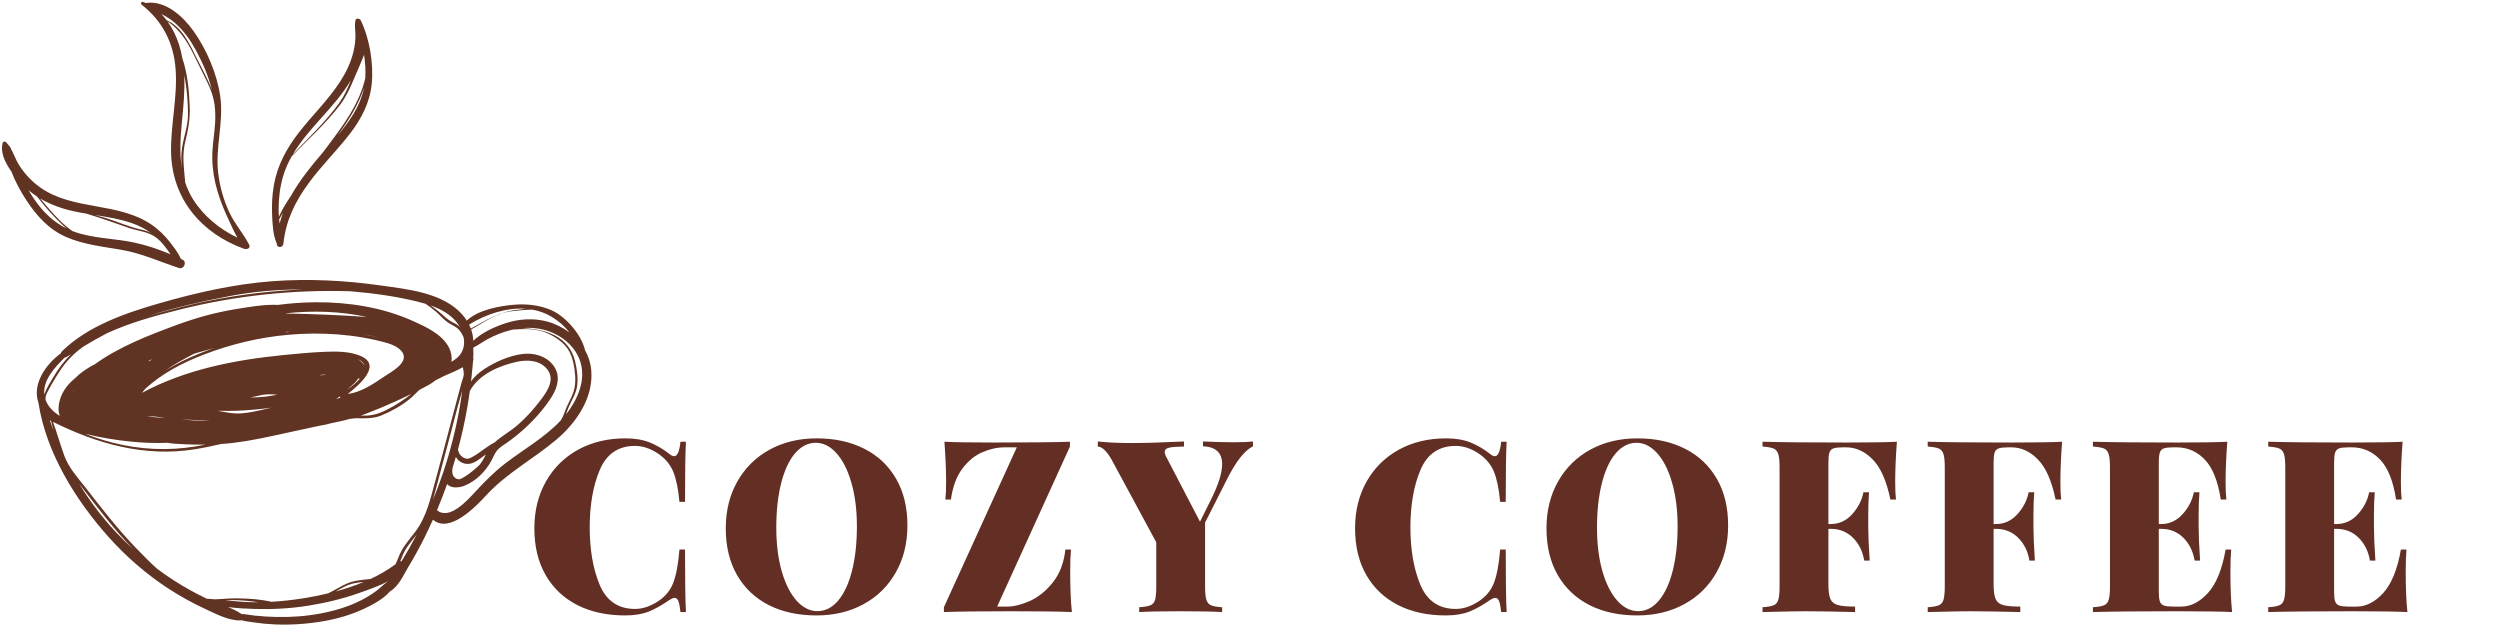 <svg xmlns="http://www.w3.org/2000/svg" xmlns:xlink="http://www.w3.org/1999/xlink" width="400" zoomAndPan="magnify" viewBox="0 0 300 75" height="100" preserveAspectRatio="xMidYMid meet" version="1.0"><defs><g/></defs><path fill="#603322" d="M 68.738 48.547 C 68.484 48.969 68.207 49.363 67.906 49.738 C 67.996 49.492 68.086 49.242 68.188 48.984 C 68.547 48.09 69.09 47.355 69.242 46.383 C 69.398 45.406 69.25 44.383 69.027 43.426 C 68.316 40.344 65.461 39.449 62.605 39.383 C 63.891 39.258 65.184 39.422 66.387 39.961 C 67.84 40.617 69.098 41.781 69.609 43.316 C 70.211 45.117 69.68 46.973 68.738 48.547 Z M 57.02 59.027 C 56.109 60.008 53.93 62.48 52.441 61.223 C 52.875 60.191 53.277 59.148 53.652 58.094 C 54.105 58.617 55.066 58.547 55.699 58.301 C 57.102 57.758 58.273 56.566 58.977 55.266 C 59.172 54.91 59.309 54.516 59.551 54.184 C 59.898 53.703 60.414 53.422 60.887 53.086 C 61.59 52.586 62.266 52.047 62.906 51.465 C 64.172 50.312 65.367 48.98 66.266 47.512 C 66.98 46.344 67.27 44.973 66.375 43.816 C 65.504 42.691 64.039 42.309 62.676 42.48 C 61.133 42.676 59.426 43.422 58.133 44.273 C 57.52 44.68 56.914 45.176 56.52 45.789 C 56.551 45.535 56.578 45.277 56.605 45.02 C 56.66 44.449 56.73 43.859 56.77 43.266 C 56.77 43.266 56.773 43.266 56.773 43.266 C 56.84 43.215 56.832 43.125 56.785 43.082 C 56.812 42.625 56.816 42.172 56.789 41.723 C 57.391 41.414 57.938 41.016 58.535 40.688 C 59.402 40.219 60.316 39.855 61.273 39.617 C 61.363 39.594 61.457 39.57 61.551 39.551 C 62.695 39.461 63.844 39.426 64.965 39.73 C 65.918 39.992 66.93 40.598 67.641 41.285 C 68.5 42.113 68.773 43.195 68.941 44.336 C 69.09 45.348 69.098 46.352 68.715 47.316 C 68.426 48.031 68.02 48.668 67.777 49.406 C 67.648 49.793 67.488 50.129 67.301 50.438 C 65.391 52.488 62.855 53.91 60.629 55.613 C 59.293 56.633 58.164 57.801 57.02 59.027 Z M 48.199 67.34 C 48.145 67.336 48.086 67.344 48.027 67.355 C 48.238 66.82 48.441 66.289 48.762 65.793 C 49.105 65.262 49.516 64.77 49.902 64.27 C 49.941 64.215 49.98 64.16 50.02 64.109 C 50 64.148 49.98 64.184 49.961 64.223 C 49.406 65.281 48.82 66.32 48.199 67.34 Z M 43.297 72.051 C 41.785 72.82 40.129 73.305 38.465 73.617 C 36.711 73.953 34.918 74.074 33.133 74.035 C 32.293 74.016 31.453 73.965 30.621 73.879 C 30.078 73.828 29.523 73.695 28.977 73.68 C 28.484 73.336 27.93 73.078 27.355 72.848 C 28.43 72.988 29.52 73.047 30.574 73.074 C 32.719 73.137 34.863 73.023 36.98 72.684 C 39.117 72.344 41.23 71.832 43.266 71.098 C 44.316 70.723 45.508 70.316 46.574 69.75 C 46.043 70.098 45.605 70.578 45.098 70.953 C 44.527 71.367 43.926 71.734 43.297 72.051 Z M 13.902 63.848 C 12.246 62.082 10.781 60.141 9.516 58.074 C 9.629 58.219 9.746 58.359 9.855 58.504 C 11.82 61.055 13.746 63.609 16.004 65.91 C 15.277 65.25 14.574 64.566 13.902 63.848 Z M 7.75 42.914 C 7.816 42.914 7.891 42.895 7.965 42.848 C 8.148 42.73 8.336 42.613 8.523 42.5 C 7.688 43.32 6.984 44.258 6.379 45.297 C 6.062 45.836 5.543 46.605 5.324 47.359 C 5.113 45.637 6.574 44.09 7.75 42.914 Z M 27.617 35.52 C 30.465 34.977 33.371 34.742 36.273 34.727 C 34.957 34.789 33.648 34.887 32.348 35.012 C 28.328 35.398 24.352 36.125 20.457 37.172 C 19.582 37.406 18.688 37.648 17.789 37.91 C 20.992 36.891 24.32 36.148 27.617 35.52 Z M 55.188 39.266 C 55.078 39.156 54.969 39.055 54.852 38.969 C 54.676 38.836 54.484 38.77 54.289 38.668 C 53.672 38.336 53.258 37.891 52.734 37.449 C 52.387 37.156 52.023 36.891 51.648 36.645 C 52.656 36.996 53.621 37.484 54.391 38.227 C 54.695 38.516 54.969 38.875 55.188 39.266 Z M 63.07 37.055 C 62.723 37.098 62.406 37.145 62.152 37.168 C 60.059 37.355 58.312 38.434 56.496 39.426 C 56.438 39.266 56.367 39.109 56.289 38.953 C 58.254 37.734 60.727 36.883 63.07 37.055 Z M 59.34 53.098 C 58.859 53.34 58.41 53.668 57.984 53.969 C 57.5 54.312 56.766 54.895 56.133 55.059 C 55.887 55.039 55.656 54.977 55.43 54.789 C 55.164 54.578 55.008 54.262 54.957 53.934 C 55.406 52.273 55.781 50.59 56.074 48.895 C 56.188 48.238 56.289 47.582 56.379 46.922 C 57.461 44.914 59.914 43.871 62.07 43.406 C 63.379 43.121 64.977 43.25 65.781 44.48 C 66.637 45.781 65.434 47.285 64.648 48.301 C 63.906 49.266 63.07 50.16 62.156 50.969 C 61.273 51.746 60.211 52.316 59.34 53.098 Z M 55.188 57.508 C 54.957 57.523 54.742 57.488 54.543 57.285 C 54.34 57.078 54.273 56.863 54.27 56.574 C 54.27 56.445 54.293 56.312 54.297 56.18 C 54.438 55.73 54.578 55.277 54.707 54.82 C 54.949 55.352 55.621 55.719 56.23 55.668 C 56.922 55.609 57.469 55.133 58.004 54.746 C 58.105 54.672 58.211 54.602 58.316 54.531 C 58.098 54.949 57.879 55.371 57.582 55.738 C 57.414 55.949 56.105 57.129 55.188 57.508 Z M 6.121 50.504 C 6.227 50.902 6.332 51.301 6.445 51.703 C 6.285 51.281 6.129 50.855 5.977 50.43 C 6.023 50.457 6.074 50.48 6.121 50.504 Z M 5.934 50.16 C 5.914 50.148 5.891 50.137 5.867 50.129 C 5.863 50.113 5.859 50.102 5.855 50.09 C 5.883 50.113 5.906 50.137 5.934 50.16 Z M 43.281 49.875 C 43.547 49.793 43.812 49.688 44.082 49.582 C 45.168 49.172 46.234 48.719 47.293 48.242 C 47.992 47.93 48.684 47.602 49.371 47.262 C 48.465 48 47.527 48.598 46.469 49.148 C 45.66 49.566 44.902 49.832 43.984 49.871 C 43.746 49.883 43.516 49.879 43.281 49.875 Z M 15.73 52.996 C 17.176 53.141 18.633 53.195 20.082 53.137 C 20.809 53.266 21.586 53.281 22.285 53.316 C 23.074 53.359 23.863 53.363 24.652 53.352 C 21.352 54.047 18.07 54.07 14.754 53.402 C 13.18 53.086 11.676 52.617 10.203 52.055 C 12.02 52.504 13.871 52.812 15.73 52.996 Z M 8.961 46.738 C 8.84 46.883 8.727 47.027 8.617 47.172 C 8.719 47.023 8.832 46.879 8.961 46.738 Z M 34.285 37.617 C 34.305 37.609 34.324 37.605 34.34 37.602 C 34.359 37.598 34.375 37.59 34.395 37.582 C 37.605 37.258 40.844 37.344 44.035 38.035 C 40.797 37.809 37.531 37.68 34.285 37.617 Z M 34.137 39.887 C 34.246 39.863 34.355 39.836 34.465 39.809 C 34.559 39.816 34.652 39.824 34.746 39.828 C 34.543 39.848 34.34 39.867 34.137 39.887 Z M 44.301 40.262 C 43.98 40.203 43.66 40.148 43.34 40.098 C 44.039 40.188 44.734 40.312 45.41 40.496 C 44.973 40.391 44.578 40.312 44.301 40.262 Z M 19.156 50.062 C 19.406 50.109 19.652 50.148 19.902 50.184 C 19.156 50.113 18.41 50.043 17.664 49.98 C 18.164 49.957 18.66 49.969 19.156 50.062 Z M 18.031 43.258 C 17.98 43.293 17.926 43.324 17.875 43.359 C 17.871 43.328 17.867 43.301 17.859 43.27 C 18.008 43.207 18.16 43.145 18.312 43.082 C 18.219 43.137 18.125 43.195 18.031 43.258 Z M 23.922 42.426 C 22.508 42.996 21.121 43.664 19.824 44.473 C 20.863 43.738 21.992 43.121 23.121 42.539 C 23.176 42.512 23.234 42.48 23.289 42.453 C 23.422 42.41 23.547 42.367 23.676 42.332 C 24.359 42.129 25.043 41.938 25.73 41.754 C 25.121 41.961 24.516 42.188 23.922 42.426 Z M 41.285 47.621 C 41.297 47.625 41.305 47.621 41.312 47.625 C 41.301 47.625 41.289 47.629 41.277 47.629 C 41.281 47.629 41.285 47.625 41.285 47.621 Z M 40.523 47.758 C 40.609 47.695 40.695 47.637 40.777 47.57 C 40.773 47.633 40.801 47.688 40.852 47.73 C 40.672 47.773 40.496 47.828 40.32 47.883 C 40.391 47.84 40.457 47.801 40.523 47.758 Z M 28.57 49.285 C 29.91 49.223 31.262 49.109 32.598 48.918 C 32.141 49.023 31.68 49.125 31.219 49.23 C 30.223 49.449 29.207 49.668 28.18 49.605 C 27.484 49.566 26.797 49.41 26.109 49.293 C 26.934 49.316 27.754 49.324 28.57 49.285 Z M 42.922 43.086 C 43.324 43.262 43.633 43.512 43.75 43.863 C 43.562 43.566 43.266 43.297 42.922 43.086 Z M 42.422 46.074 C 42.664 45.867 42.852 45.641 42.984 45.406 C 43.047 45.438 43.113 45.449 43.184 45.445 C 42.75 45.938 42.152 46.406 41.641 46.805 C 41.898 46.555 42.152 46.305 42.422 46.074 Z M 30.02 47.707 C 30.711 47.574 31.387 47.355 32.102 47.316 C 32.438 47.297 32.848 47.328 33.289 47.367 C 32.867 47.445 32.445 47.516 32.023 47.578 C 31.355 47.656 30.684 47.691 30.02 47.707 Z M 21.395 48.074 C 21.395 48.074 21.395 48.074 21.395 48.078 C 21.395 48.078 21.395 48.074 21.395 48.074 Z M 35.383 46.051 C 35.375 46.055 35.363 46.055 35.355 46.059 C 35.297 46.066 35.242 46.066 35.184 46.074 C 35.25 46.066 35.316 46.059 35.383 46.051 Z M 38.316 45 C 38.613 44.977 38.906 44.957 39.199 44.934 C 38.984 44.988 38.773 45.031 38.562 45.031 C 38.477 45.031 38.398 45.016 38.316 45 Z M 46.477 41.168 C 47.715 41.52 49.32 42.5 47.918 43.887 C 47.375 44.426 46.645 44.82 46.016 45.25 C 44.738 46.113 43.297 47.082 41.73 47.277 C 43.188 46.121 45.82 43.84 43.316 42.734 C 41.98 42.145 40.336 42.156 38.91 42.219 C 37.25 42.289 35.59 42.449 33.938 42.613 C 28.09 43.199 22.223 44.352 17.02 47.152 C 17.16 46.988 17.297 46.824 17.434 46.66 C 19.43 44.816 21.918 43.527 24.445 42.555 C 27.668 41.312 31.09 40.488 34.527 40.18 C 38.492 39.824 42.637 40.078 46.477 41.168 Z M 21.59 50.332 C 22.797 50.398 24.004 50.398 25.223 50.52 C 24.008 50.508 22.793 50.434 21.59 50.332 Z M 55.77 43.578 C 55.766 43.574 55.758 43.57 55.754 43.562 C 55.77 43.551 55.789 43.535 55.801 43.52 C 55.801 43.535 55.801 43.547 55.801 43.562 C 55.789 43.566 55.781 43.574 55.77 43.578 Z M 5.5 47.527 C 5.547 47.32 5.668 47.102 5.762 46.914 C 5.934 46.559 6.145 46.223 6.34 45.883 C 6.805 45.09 7.277 44.297 7.859 43.582 C 8.473 42.824 9.188 42.176 9.969 41.609 C 10.91 41.043 11.855 40.5 12.82 39.996 C 15.617 38.707 18.691 37.867 21.652 37.129 C 28.293 35.473 35.145 34.746 41.977 34.949 C 44.727 35.168 47.484 35.551 50.145 36.203 C 50.449 36.281 50.754 36.363 51.062 36.453 C 51.438 36.711 51.809 36.984 52.164 37.273 C 52.676 37.688 53.117 38.238 53.641 38.621 C 54.262 39.074 54.859 39.168 55.32 39.887 C 55.449 40.09 55.551 40.293 55.637 40.5 C 55.801 41.383 55.613 42.285 54.852 42.945 C 54.648 43.121 54.418 43.273 54.176 43.418 C 54.25 42.859 54.152 42.266 53.887 41.73 C 53.07 40.09 51.047 39.188 49.461 38.48 C 45.863 36.875 41.797 36.246 37.875 36.27 C 36.359 36.281 34.859 36.391 33.371 36.586 C 31.617 36.508 29.742 36.859 28.055 37.137 C 25.715 37.527 23.465 38.164 21.238 38.98 C 17.863 40.227 14.32 41.586 11.359 43.723 C 11.129 43.832 10.906 43.949 10.695 44.086 C 10.316 44.324 9.578 44.789 9.113 45.297 C 8.688 45.637 8.301 46.016 7.965 46.449 C 7.258 47.363 6.762 48.805 7.176 49.906 C 6.434 49.453 5.809 48.859 5.496 48.051 C 5.484 48.02 5.473 47.984 5.461 47.953 C 5.461 47.785 5.477 47.629 5.5 47.527 Z M 31.023 72.266 C 30.812 72.266 30.602 72.266 30.387 72.266 C 29.258 72.25 28.137 72.145 27.016 72.035 C 27.273 72.02 27.535 72.008 27.801 72.008 C 28.895 72.008 29.961 72.125 31.023 72.266 Z M 43.637 69.84 C 42.543 70.297 41.402 70.672 40.258 70.98 C 40.75 70.715 41.234 70.438 41.75 70.215 C 42.324 69.973 42.977 69.895 43.637 69.84 Z M 47.465 67.707 C 46.539 68.391 45.527 68.977 44.461 69.477 C 43.52 69.59 42.559 69.625 41.652 70.016 C 40.863 70.355 40.141 70.836 39.367 71.207 C 38.418 71.434 37.469 71.621 36.539 71.773 C 35.223 71.988 33.895 72.141 32.559 72.215 C 31.332 71.926 30.023 71.836 28.781 71.805 C 27.93 71.785 27.086 71.832 26.238 71.898 C 26.09 71.91 25.949 71.918 25.816 71.922 C 25.48 71.891 25.145 71.867 24.809 71.844 C 23.465 71.207 22.16 70.48 20.906 69.676 C 20.195 69.219 19.504 68.738 18.828 68.234 C 17.992 67.477 17.191 66.66 16.383 65.828 C 14.191 63.57 12.277 61.098 10.348 58.617 C 9.363 57.352 8.242 56.156 7.695 54.629 C 7.219 53.305 6.844 51.945 6.359 50.625 C 11.672 53.27 17.367 54.871 23.363 53.914 C 24.43 53.746 25.48 53.523 26.531 53.281 C 28.625 53.141 30.652 52.754 32.707 52.309 C 34.547 51.91 36.387 51.516 38.223 51.113 C 38.77 51.027 39.309 50.914 39.836 50.762 C 40.539 50.617 41.258 50.477 41.949 50.27 C 42.207 50.242 42.465 50.211 42.723 50.184 C 43.754 50.227 44.809 50.238 45.773 49.852 C 46.957 49.371 48.191 48.672 49.18 47.867 C 49.586 47.535 49.938 47.148 50.316 46.789 C 50.414 46.738 50.516 46.688 50.617 46.637 C 51.184 46.344 51.773 46.043 52.262 45.637 C 52.562 45.488 52.863 45.34 53.164 45.184 C 53.23 45.148 53.297 45.117 53.367 45.082 C 54.102 44.785 54.84 44.457 55.535 44.066 C 55.629 44.43 55.668 44.832 55.645 45.004 C 55.602 45.312 55.453 45.664 55.371 45.969 C 55.23 46.488 55.09 47.008 54.953 47.527 C 54.664 48.605 54.383 49.68 54.098 50.758 C 53.484 53.086 52.875 55.414 52.234 57.73 C 51.645 59.863 51.188 62.012 49.836 63.809 C 49.254 64.582 48.598 65.312 48.141 66.172 C 47.867 66.68 47.703 67.219 47.465 67.707 Z M 51.941 59.996 C 52.211 59.09 52.441 58.16 52.695 57.219 C 53.453 54.406 54.191 51.59 54.93 48.777 C 55.094 48.156 55.289 47.523 55.469 46.887 C 55.383 47.539 55.285 48.188 55.172 48.832 C 54.707 51.504 54.039 54.137 53.18 56.707 C 52.805 57.82 52.391 58.914 51.941 59.996 Z M 68.34 39.902 C 67.555 39.309 66.652 38.859 65.691 38.594 C 64.066 38.145 62.285 38.258 60.691 38.777 C 59.387 39.203 57.844 39.887 56.793 40.898 C 56.777 40.434 56.691 39.98 56.539 39.543 C 58.074 38.672 59.723 37.5 61.477 37.34 C 62.203 37.273 63.047 37.156 63.875 37.156 C 64.703 37.301 65.508 37.59 66.254 38.051 C 67.059 38.547 67.766 39.156 68.34 39.902 Z M 70.949 44.418 C 70.871 43.543 70.605 42.734 70.199 42.012 C 69.77 40.141 67.922 38.047 66.262 37.266 C 66.215 37.242 66.164 37.227 66.117 37.207 C 66.055 37.176 65.988 37.148 65.918 37.121 C 64.625 36.598 63.125 36.453 61.75 36.562 C 59.965 36.707 57.414 37.16 56.016 38.469 C 55.855 38.215 55.676 37.977 55.477 37.75 C 53.137 35.105 48.875 34.703 45.602 34.246 C 41.324 33.641 36.98 33.426 32.672 33.746 C 28.125 34.086 23.598 35.113 19.223 36.367 C 15.117 37.543 10.535 39.102 7.434 42.16 C 7.363 42.23 7.328 42.305 7.312 42.387 C 5.391 43.793 3.852 46.164 4.613 48.332 C 5.523 54.312 9.094 60.051 13.062 64.477 C 15.191 66.852 17.629 68.961 20.309 70.695 C 21.668 71.574 23.09 72.359 24.559 73.043 C 25.859 73.645 27.371 74.465 28.832 74.453 C 28.891 74.453 28.938 74.441 28.984 74.426 C 29.422 74.559 29.898 74.609 30.355 74.676 C 31.227 74.805 32.098 74.891 32.977 74.93 C 34.898 75.008 36.828 74.883 38.727 74.559 C 40.445 74.266 42.137 73.781 43.719 73.035 C 44.695 72.574 46.008 71.895 46.785 70.973 C 47.82 70.395 48.406 69.031 48.992 68.047 C 49.676 66.914 50.316 65.754 50.91 64.566 C 51.273 63.84 51.617 63.102 51.949 62.359 C 53.953 64.086 57.105 60.777 58.367 59.414 C 60.855 56.723 64.031 55.074 66.797 52.727 C 69.191 50.699 71.242 47.695 70.949 44.418 " fill-opacity="1" fill-rule="nonzero"/><path fill="#603322" d="M 38.34 14.395 C 39.684 12.891 41.082 11.367 42.109 9.621 C 41.738 10.57 41.316 11.496 40.719 12.336 C 39.133 14.566 37.02 16.531 35.137 18.531 C 36.02 17.035 37.176 15.695 38.34 14.395 Z M 40.52 16.246 C 41.816 14.465 43.023 12.594 43.684 10.523 C 43.672 10.578 43.66 10.637 43.648 10.695 C 43.184 12.812 41.902 14.602 40.52 16.246 Z M 33.555 26.824 C 33.535 26.656 33.52 26.484 33.5 26.312 C 33.66 26.047 33.816 25.781 33.973 25.516 C 33.809 25.945 33.668 26.379 33.555 26.824 Z M 33.434 25.168 C 33.434 23.82 33.586 22.473 33.965 21.176 C 34.215 20.32 34.574 19.516 35.004 18.758 C 36.938 16.746 39.117 14.82 40.801 12.594 C 41.52 11.645 42.016 10.562 42.473 9.465 C 42.867 8.516 43.32 7.555 43.684 6.574 C 43.828 7.504 43.895 8.449 43.832 9.383 C 43.125 12.484 41.129 15.129 39.234 17.641 C 39.059 17.871 38.883 18.102 38.711 18.332 C 37.344 19.918 35.965 21.625 34.93 23.48 C 34.383 24.285 33.867 25.117 33.473 25.996 C 33.453 25.719 33.434 25.441 33.434 25.168 Z M 33.211 29.211 C 33.211 29.227 33.211 29.242 33.211 29.254 C 33.199 29.777 33.957 29.758 34.008 29.254 C 34.301 26.457 35.402 24.207 37.055 21.957 C 38.562 19.898 40.391 18.109 41.953 16.098 C 43.332 14.324 44.387 12.316 44.609 10.059 C 44.852 7.625 44.344 4.578 43.258 2.379 C 43.219 2.301 43.137 2.273 43.059 2.277 C 42.922 2.176 42.691 2.25 42.656 2.422 C 42.535 2.977 42.633 3.488 42.648 4.051 C 42.672 4.777 42.586 5.488 42.418 6.195 C 42.105 7.488 41.531 8.688 40.809 9.801 C 39.379 12.012 37.457 13.848 35.848 15.926 C 34.402 17.789 33.285 19.836 32.871 22.18 C 32.656 23.406 32.594 24.652 32.656 25.895 C 32.707 26.965 32.758 28.227 33.211 29.211 " fill-opacity="1" fill-rule="nonzero"/><path fill="#603322" d="M 23.52 6.047 C 24.336 7.559 25.016 9.133 25.422 10.77 C 24.934 9.465 24.227 8.211 23.602 6.973 C 22.734 5.254 21.859 3.238 19.992 2.426 C 19.797 2.164 19.582 1.91 19.355 1.68 C 19.91 1.961 20.445 2.285 20.938 2.703 C 22.023 3.629 22.84 4.801 23.52 6.047 Z M 27.395 26.285 C 27.742 27.027 28.074 27.805 28.492 28.52 C 26.355 27.504 24.414 25.91 23.168 23.922 C 22.758 23.266 22.453 22.586 22.223 21.887 C 22.09 20.223 21.82 18.645 22.234 16.984 C 22.594 15.539 22.82 14.344 22.766 12.832 C 22.699 10.953 22.516 8.867 21.887 7 C 21.789 6.449 21.656 5.902 21.484 5.359 C 21.176 4.387 20.715 3.422 20.105 2.574 C 21.789 3.668 22.719 5.441 23.57 7.227 C 24.094 8.32 24.68 9.395 25.164 10.512 C 25.453 11.172 25.633 11.844 25.746 12.527 C 25.832 13.254 25.859 13.988 25.816 14.738 C 25.734 16.148 25.453 17.543 25.473 18.961 C 25.488 20.285 25.707 21.621 26.082 22.891 C 26.422 24.047 26.879 25.191 27.395 26.285 Z M 21.82 14.75 C 22.004 12.863 22.195 10.949 22.109 9.055 C 22.422 10.543 22.539 12.07 22.562 13.586 C 22.586 15.047 22.078 16.266 21.859 17.672 C 21.73 18.48 21.73 19.316 21.812 20.145 C 21.543 18.387 21.645 16.555 21.82 14.75 Z M 21.074 8.324 C 21.316 11.652 20.473 14.938 20.527 18.262 C 20.629 23.844 24.16 28.02 29.312 29.863 C 29.422 29.902 29.52 29.898 29.602 29.867 C 29.824 29.891 30.035 29.637 29.914 29.395 C 29.891 29.352 29.867 29.312 29.844 29.27 C 29.828 29.215 29.801 29.164 29.762 29.117 C 29.09 27.895 28.168 26.836 27.562 25.566 C 26.836 24.051 26.375 22.402 26.18 20.734 C 25.82 17.645 26.871 14.629 26.426 11.539 C 26.039 8.844 24.797 5.93 23.215 3.715 C 21.949 1.945 19.832 0.004 17.48 0.359 C 17.379 0.312 17.273 0.266 17.168 0.227 C 16.992 0.16 16.828 0.43 16.98 0.547 C 19.488 2.512 20.848 5.133 21.074 8.324 " fill-opacity="1" fill-rule="nonzero"/><path fill="#603322" d="M 4.449 23.586 C 5.398 24.805 6.422 25.988 7.551 27.027 C 7.691 27.156 7.836 27.285 7.988 27.414 C 6.418 26.641 5.18 25.461 4.121 23.93 C 3.871 23.57 3.645 23.203 3.434 22.832 C 3.762 23.105 4.098 23.359 4.449 23.586 Z M 15.836 26.781 C 16.656 27.066 17.41 27.449 18.098 27.945 C 17.77 27.773 17.41 27.645 16.984 27.555 C 15.512 27.254 14.156 26.609 12.719 26.172 C 12.285 26.043 11.848 25.922 11.406 25.805 C 12.906 26.043 14.406 26.281 15.836 26.781 Z M 9.672 28.051 C 9.328 27.957 9 27.848 8.684 27.723 C 8.148 27.352 7.641 26.914 7.129 26.406 C 6.305 25.59 5.566 24.699 4.82 23.82 C 6.055 24.555 7.426 25.043 8.867 25.355 C 9.371 25.465 9.879 25.555 10.387 25.641 C 12.078 26.156 13.734 26.742 15.41 27.332 C 16.621 27.758 17.855 27.758 18.883 28.625 C 19 28.723 19.113 28.824 19.227 28.93 C 19.688 29.418 20.09 29.953 20.457 30.512 C 19.051 29.922 17.586 29.422 16.121 29.109 C 13.988 28.652 11.785 28.633 9.672 28.051 Z M 7.957 28.449 C 10.047 29.355 12.352 29.594 14.574 29.98 C 17.023 30.402 19.145 31.398 21.484 32.164 C 22.066 32.352 22.473 31.43 21.906 31.16 C 21.84 31.129 21.77 31.098 21.703 31.066 C 21.414 30.371 20.887 29.711 20.477 29.168 C 19.82 28.305 19.051 27.547 18.156 26.938 C 16.195 25.605 13.848 25.172 11.559 24.762 C 9.211 24.34 6.785 23.898 4.805 22.48 C 3.812 21.77 2.957 20.859 2.301 19.828 C 1.906 19.215 1.664 18.469 1.297 17.824 C 1.273 17.773 1.254 17.719 1.234 17.668 C 1.211 17.602 1.16 17.555 1.105 17.52 C 0.984 17.348 0.852 17.188 0.699 17.043 C 0.578 16.926 0.379 16.977 0.328 17.141 C 0.004 18.223 0.586 19.488 1.363 20.578 C 1.836 21.82 2.496 23.008 3.191 24.066 C 4.41 25.926 5.883 27.551 7.957 28.449 " fill-opacity="1" fill-rule="nonzero"/><g fill="#632f24" fill-opacity="1"><g transform="translate(63.093, 73.446)"><g><path d="M 11.953 -20.844 C 13.098 -20.844 14.078 -20.676 14.891 -20.344 C 15.703 -20.02 16.492 -19.555 17.266 -18.953 C 17.453 -18.785 17.633 -18.703 17.812 -18.703 C 18.195 -18.703 18.445 -19.281 18.562 -20.438 L 19.219 -20.438 C 19.145 -19.07 19.109 -16.664 19.109 -13.219 L 18.438 -13.219 C 18.301 -14.758 18.051 -15.973 17.688 -16.859 C 17.32 -17.742 16.688 -18.484 15.781 -19.078 C 14.883 -19.648 13.992 -19.938 13.109 -19.938 C 11.098 -19.938 9.688 -18.973 8.875 -17.047 C 8.07 -15.129 7.672 -12.832 7.672 -10.156 C 7.672 -7.477 8.07 -5.176 8.875 -3.25 C 9.688 -1.332 11.098 -0.375 13.109 -0.375 C 13.992 -0.375 14.883 -0.66 15.781 -1.234 C 16.688 -1.797 17.32 -2.547 17.688 -3.484 C 18.051 -4.43 18.301 -5.77 18.438 -7.5 L 19.109 -7.5 C 19.109 -3.906 19.145 -1.406 19.219 0 L 18.562 0 C 18.5 -0.613 18.414 -1.051 18.312 -1.312 C 18.207 -1.57 18.055 -1.703 17.859 -1.703 C 17.711 -1.703 17.516 -1.625 17.266 -1.469 C 16.391 -0.852 15.555 -0.383 14.766 -0.062 C 13.984 0.25 13.035 0.406 11.922 0.406 C 9.742 0.406 7.836 -0.004 6.203 -0.828 C 4.566 -1.66 3.297 -2.859 2.391 -4.422 C 1.484 -5.992 1.031 -7.867 1.031 -10.047 C 1.031 -12.16 1.492 -14.035 2.422 -15.672 C 3.348 -17.305 4.633 -18.578 6.281 -19.484 C 7.938 -20.391 9.828 -20.844 11.953 -20.844 Z M 11.953 -20.844 "/></g></g></g><g fill="#632f24" fill-opacity="1"><g transform="translate(86.062, 73.446)"><g><path d="M 11.953 -20.844 C 14.117 -20.844 16.02 -20.426 17.656 -19.594 C 19.289 -18.77 20.562 -17.57 21.469 -16 C 22.375 -14.438 22.828 -12.566 22.828 -10.391 C 22.828 -8.273 22.363 -6.398 21.438 -4.766 C 20.52 -3.129 19.234 -1.859 17.578 -0.953 C 15.922 -0.047 14.035 0.406 11.922 0.406 C 9.742 0.406 7.836 -0.004 6.203 -0.828 C 4.566 -1.66 3.297 -2.859 2.391 -4.422 C 1.484 -5.992 1.031 -7.867 1.031 -10.047 C 1.031 -12.16 1.492 -14.035 2.422 -15.672 C 3.348 -17.305 4.633 -18.578 6.281 -19.484 C 7.938 -20.391 9.828 -20.844 11.953 -20.844 Z M 11.828 -20.312 C 10.891 -20.312 10.055 -19.883 9.328 -19.031 C 8.609 -18.176 8.055 -16.977 7.672 -15.438 C 7.285 -13.895 7.094 -12.133 7.094 -10.156 C 7.094 -8.156 7.312 -6.395 7.75 -4.875 C 8.195 -3.352 8.797 -2.176 9.547 -1.344 C 10.297 -0.52 11.125 -0.109 12.031 -0.109 C 12.977 -0.109 13.812 -0.535 14.531 -1.391 C 15.25 -2.254 15.801 -3.453 16.188 -4.984 C 16.57 -6.523 16.766 -8.289 16.766 -10.281 C 16.766 -12.281 16.539 -14.035 16.094 -15.547 C 15.656 -17.066 15.062 -18.238 14.312 -19.062 C 13.562 -19.895 12.734 -20.312 11.828 -20.312 Z M 11.828 -20.312 "/></g></g></g><g fill="#632f24" fill-opacity="1"><g transform="translate(112.205, 73.446)"><g><path d="M 16.188 -19.859 L 7.453 -0.656 L 8.656 -0.656 C 9.445 -0.656 10.352 -0.879 11.375 -1.328 C 12.395 -1.785 13.316 -2.531 14.141 -3.562 C 14.961 -4.594 15.461 -5.906 15.641 -7.5 L 16.312 -7.5 C 16.25 -6.812 16.219 -5.926 16.219 -4.844 C 16.219 -2.883 16.285 -1.27 16.422 0 C 14.992 -0.062 12.598 -0.094 9.234 -0.094 C 5.484 -0.094 2.758 -0.062 1.062 0 L 1.062 -0.578 L 9.812 -19.766 L 8.375 -19.766 C 7.469 -19.766 6.562 -19.566 5.656 -19.172 C 4.75 -18.773 3.945 -18.109 3.25 -17.172 C 2.562 -16.242 2.113 -15.02 1.906 -13.5 L 1.234 -13.5 C 1.297 -14 1.328 -14.691 1.328 -15.578 C 1.328 -17.004 1.258 -18.625 1.125 -20.438 C 2.32 -20.375 4.332 -20.344 7.156 -20.344 C 11.312 -20.344 14.32 -20.375 16.188 -20.438 Z M 16.188 -19.859 "/></g></g></g><g fill="#632f24" fill-opacity="1"><g transform="translate(132, 73.446)"><g><path d="M 16.125 -20.375 C 17.031 -20.375 17.773 -20.406 18.359 -20.469 L 18.359 -19.891 C 17.367 -19.398 16.348 -18.117 15.297 -16.047 L 12.609 -10.734 L 12.609 -3.062 C 12.609 -2.332 12.66 -1.801 12.766 -1.469 C 12.867 -1.145 13.055 -0.926 13.328 -0.812 C 13.598 -0.695 14.039 -0.617 14.656 -0.578 L 14.656 0 C 13.539 -0.062 11.891 -0.094 9.703 -0.094 C 7.41 -0.094 5.742 -0.062 4.703 0 L 4.703 -0.578 C 5.316 -0.617 5.766 -0.695 6.047 -0.812 C 6.328 -0.926 6.516 -1.145 6.609 -1.469 C 6.703 -1.801 6.75 -2.332 6.75 -3.062 L 6.75 -8.375 L 1.422 -18.234 C 1.109 -18.797 0.805 -19.207 0.516 -19.469 C 0.234 -19.727 -0.023 -19.859 -0.266 -19.859 L -0.266 -20.469 C 0.93 -20.344 2.258 -20.281 3.719 -20.281 C 5.375 -20.281 7.492 -20.344 10.078 -20.469 L 10.078 -19.859 C 9.305 -19.859 8.727 -19.816 8.344 -19.734 C 7.957 -19.66 7.766 -19.477 7.766 -19.188 C 7.766 -19.051 7.801 -18.91 7.875 -18.766 L 12 -10.844 L 13.297 -13.453 C 14.203 -15.254 14.656 -16.688 14.656 -17.75 C 14.656 -19.113 13.891 -19.828 12.359 -19.891 L 12.359 -20.469 C 13.797 -20.406 15.051 -20.375 16.125 -20.375 Z M 16.125 -20.375 "/></g></g></g><g fill="#632f24" fill-opacity="1"><g transform="translate(152.863, 73.446)"><g/></g></g><g fill="#632f24" fill-opacity="1"><g transform="translate(161.578, 73.446)"><g><path d="M 11.953 -20.844 C 13.098 -20.844 14.078 -20.676 14.891 -20.344 C 15.703 -20.02 16.492 -19.555 17.266 -18.953 C 17.453 -18.785 17.633 -18.703 17.812 -18.703 C 18.195 -18.703 18.445 -19.281 18.562 -20.438 L 19.219 -20.438 C 19.145 -19.07 19.109 -16.664 19.109 -13.219 L 18.438 -13.219 C 18.301 -14.758 18.051 -15.973 17.688 -16.859 C 17.32 -17.742 16.688 -18.484 15.781 -19.078 C 14.883 -19.648 13.992 -19.938 13.109 -19.938 C 11.098 -19.938 9.688 -18.973 8.875 -17.047 C 8.07 -15.129 7.672 -12.832 7.672 -10.156 C 7.672 -7.477 8.07 -5.176 8.875 -3.25 C 9.688 -1.332 11.098 -0.375 13.109 -0.375 C 13.992 -0.375 14.883 -0.66 15.781 -1.234 C 16.688 -1.797 17.32 -2.547 17.688 -3.484 C 18.051 -4.43 18.301 -5.77 18.438 -7.5 L 19.109 -7.5 C 19.109 -3.906 19.145 -1.406 19.219 0 L 18.562 0 C 18.5 -0.613 18.414 -1.051 18.312 -1.312 C 18.207 -1.57 18.055 -1.703 17.859 -1.703 C 17.711 -1.703 17.516 -1.625 17.266 -1.469 C 16.391 -0.852 15.555 -0.383 14.766 -0.062 C 13.984 0.25 13.035 0.406 11.922 0.406 C 9.742 0.406 7.836 -0.004 6.203 -0.828 C 4.566 -1.66 3.297 -2.859 2.391 -4.422 C 1.484 -5.992 1.031 -7.867 1.031 -10.047 C 1.031 -12.16 1.492 -14.035 2.422 -15.672 C 3.348 -17.305 4.633 -18.578 6.281 -19.484 C 7.938 -20.391 9.828 -20.844 11.953 -20.844 Z M 11.953 -20.844 "/></g></g></g><g fill="#632f24" fill-opacity="1"><g transform="translate(184.547, 73.446)"><g><path d="M 11.953 -20.844 C 14.117 -20.844 16.02 -20.426 17.656 -19.594 C 19.289 -18.77 20.562 -17.57 21.469 -16 C 22.375 -14.438 22.828 -12.566 22.828 -10.391 C 22.828 -8.273 22.363 -6.398 21.438 -4.766 C 20.52 -3.129 19.234 -1.859 17.578 -0.953 C 15.922 -0.047 14.035 0.406 11.922 0.406 C 9.742 0.406 7.836 -0.004 6.203 -0.828 C 4.566 -1.66 3.297 -2.859 2.391 -4.422 C 1.484 -5.992 1.031 -7.867 1.031 -10.047 C 1.031 -12.16 1.492 -14.035 2.422 -15.672 C 3.348 -17.305 4.633 -18.578 6.281 -19.484 C 7.938 -20.391 9.828 -20.844 11.953 -20.844 Z M 11.828 -20.312 C 10.891 -20.312 10.055 -19.883 9.328 -19.031 C 8.609 -18.176 8.055 -16.977 7.672 -15.438 C 7.285 -13.895 7.094 -12.133 7.094 -10.156 C 7.094 -8.156 7.312 -6.395 7.75 -4.875 C 8.195 -3.352 8.797 -2.176 9.547 -1.344 C 10.297 -0.52 11.125 -0.109 12.031 -0.109 C 12.977 -0.109 13.812 -0.535 14.531 -1.391 C 15.25 -2.254 15.801 -3.453 16.188 -4.984 C 16.57 -6.523 16.766 -8.289 16.766 -10.281 C 16.766 -12.281 16.539 -14.035 16.094 -15.547 C 15.656 -17.066 15.062 -18.238 14.312 -19.062 C 13.562 -19.895 12.734 -20.312 11.828 -20.312 Z M 11.828 -20.312 "/></g></g></g><g fill="#632f24" fill-opacity="1"><g transform="translate(210.69, 73.446)"><g><path d="M 16.938 -20.438 C 16.801 -18.625 16.734 -17.004 16.734 -15.578 C 16.734 -14.691 16.766 -14 16.828 -13.5 L 16.156 -13.5 C 15.695 -15.738 14.988 -17.344 14.031 -18.312 C 13.082 -19.281 12.02 -19.766 10.844 -19.766 L 10.469 -19.766 C 9.957 -19.766 9.578 -19.723 9.328 -19.641 C 9.086 -19.555 8.926 -19.391 8.844 -19.141 C 8.758 -18.898 8.719 -18.504 8.719 -17.953 L 8.719 -10.562 L 9 -10.562 C 10 -10.562 10.852 -10.953 11.562 -11.734 C 12.281 -12.523 12.734 -13.406 12.922 -14.375 L 13.594 -14.375 C 13.531 -13.562 13.5 -12.656 13.5 -11.656 L 13.5 -10.281 C 13.5 -9.289 13.555 -7.922 13.672 -6.172 L 13.016 -6.172 C 12.836 -7.273 12.391 -8.188 11.672 -8.906 C 10.953 -9.625 10.062 -9.984 9 -9.984 L 8.719 -9.984 L 8.719 -3.344 C 8.719 -2.539 8.797 -1.953 8.953 -1.578 C 9.117 -1.211 9.414 -0.969 9.844 -0.844 C 10.281 -0.719 10.973 -0.656 11.922 -0.656 L 11.922 0 C 9.316 -0.062 7.332 -0.094 5.969 -0.094 C 5.07 -0.094 3.812 -0.07 2.188 -0.031 L 0.812 0 L 0.812 -0.578 C 1.426 -0.617 1.867 -0.695 2.141 -0.812 C 2.422 -0.926 2.609 -1.145 2.703 -1.469 C 2.805 -1.801 2.859 -2.332 2.859 -3.062 L 2.859 -17.375 C 2.859 -18.102 2.805 -18.629 2.703 -18.953 C 2.598 -19.285 2.41 -19.508 2.141 -19.625 C 1.867 -19.738 1.426 -19.816 0.812 -19.859 L 0.812 -20.438 C 3.039 -20.375 6.406 -20.344 10.906 -20.344 C 13.738 -20.344 15.75 -20.375 16.938 -20.438 Z M 16.938 -20.438 "/></g></g></g><g fill="#632f24" fill-opacity="1"><g transform="translate(230.514, 73.446)"><g><path d="M 16.938 -20.438 C 16.801 -18.625 16.734 -17.004 16.734 -15.578 C 16.734 -14.691 16.766 -14 16.828 -13.5 L 16.156 -13.5 C 15.695 -15.738 14.988 -17.344 14.031 -18.312 C 13.082 -19.281 12.02 -19.766 10.844 -19.766 L 10.469 -19.766 C 9.957 -19.766 9.578 -19.723 9.328 -19.641 C 9.086 -19.555 8.926 -19.391 8.844 -19.141 C 8.758 -18.898 8.719 -18.504 8.719 -17.953 L 8.719 -10.562 L 9 -10.562 C 10 -10.562 10.852 -10.953 11.562 -11.734 C 12.281 -12.523 12.734 -13.406 12.922 -14.375 L 13.594 -14.375 C 13.531 -13.562 13.5 -12.656 13.5 -11.656 L 13.5 -10.281 C 13.5 -9.289 13.555 -7.922 13.672 -6.172 L 13.016 -6.172 C 12.836 -7.273 12.391 -8.188 11.672 -8.906 C 10.953 -9.625 10.062 -9.984 9 -9.984 L 8.719 -9.984 L 8.719 -3.344 C 8.719 -2.539 8.797 -1.953 8.953 -1.578 C 9.117 -1.211 9.414 -0.969 9.844 -0.844 C 10.281 -0.719 10.973 -0.656 11.922 -0.656 L 11.922 0 C 9.316 -0.062 7.332 -0.094 5.969 -0.094 C 5.07 -0.094 3.812 -0.07 2.188 -0.031 L 0.812 0 L 0.812 -0.578 C 1.426 -0.617 1.867 -0.695 2.141 -0.812 C 2.422 -0.926 2.609 -1.145 2.703 -1.469 C 2.805 -1.801 2.859 -2.332 2.859 -3.062 L 2.859 -17.375 C 2.859 -18.102 2.805 -18.629 2.703 -18.953 C 2.598 -19.285 2.41 -19.508 2.141 -19.625 C 1.867 -19.738 1.426 -19.816 0.812 -19.859 L 0.812 -20.438 C 3.039 -20.375 6.406 -20.344 10.906 -20.344 C 13.738 -20.344 15.75 -20.375 16.938 -20.438 Z M 16.938 -20.438 "/></g></g></g><g fill="#632f24" fill-opacity="1"><g transform="translate(250.338, 73.446)"><g><path d="M 17.312 -4.844 C 17.312 -2.883 17.379 -1.27 17.516 0 C 16.211 -0.062 14.008 -0.094 10.906 -0.094 C 6.406 -0.094 3.039 -0.062 0.812 0 L 0.812 -0.578 C 1.426 -0.617 1.867 -0.695 2.141 -0.812 C 2.422 -0.926 2.609 -1.145 2.703 -1.469 C 2.805 -1.801 2.859 -2.332 2.859 -3.062 L 2.859 -17.375 C 2.859 -18.102 2.805 -18.629 2.703 -18.953 C 2.598 -19.285 2.41 -19.508 2.141 -19.625 C 1.867 -19.738 1.426 -19.816 0.812 -19.859 L 0.812 -20.438 C 3.039 -20.375 6.406 -20.344 10.906 -20.344 C 13.738 -20.344 15.75 -20.375 16.938 -20.438 C 16.801 -18.625 16.734 -17.004 16.734 -15.578 C 16.734 -14.691 16.766 -14 16.828 -13.5 L 16.156 -13.5 C 15.812 -15.738 15.164 -17.344 14.219 -18.312 C 13.281 -19.281 12.156 -19.766 10.844 -19.766 L 10.469 -19.766 C 9.957 -19.766 9.578 -19.723 9.328 -19.641 C 9.086 -19.555 8.926 -19.391 8.844 -19.141 C 8.758 -18.898 8.719 -18.504 8.719 -17.953 L 8.719 -10.562 L 9 -10.562 C 10 -10.562 10.852 -10.953 11.562 -11.734 C 12.281 -12.523 12.734 -13.406 12.922 -14.375 L 13.594 -14.375 C 13.531 -13.562 13.5 -12.656 13.5 -11.656 L 13.5 -10.281 C 13.5 -9.289 13.555 -7.922 13.672 -6.172 L 13.016 -6.172 C 12.836 -7.273 12.391 -8.188 11.672 -8.906 C 10.953 -9.625 10.062 -9.984 9 -9.984 L 8.719 -9.984 L 8.719 -2.484 C 8.719 -1.922 8.758 -1.52 8.844 -1.281 C 8.926 -1.039 9.086 -0.875 9.328 -0.781 C 9.578 -0.695 9.957 -0.656 10.469 -0.656 L 11.422 -0.656 C 12.547 -0.656 13.609 -1.195 14.609 -2.281 C 15.609 -3.375 16.316 -5.113 16.734 -7.5 L 17.406 -7.5 C 17.344 -6.812 17.312 -5.926 17.312 -4.844 Z M 17.312 -4.844 "/></g></g></g><g fill="#632f24" fill-opacity="1"><g transform="translate(271.374, 73.446)"><g><path d="M 17.312 -4.844 C 17.312 -2.883 17.379 -1.27 17.516 0 C 16.211 -0.062 14.008 -0.094 10.906 -0.094 C 6.406 -0.094 3.039 -0.062 0.812 0 L 0.812 -0.578 C 1.426 -0.617 1.867 -0.695 2.141 -0.812 C 2.422 -0.926 2.609 -1.145 2.703 -1.469 C 2.805 -1.801 2.859 -2.332 2.859 -3.062 L 2.859 -17.375 C 2.859 -18.102 2.805 -18.629 2.703 -18.953 C 2.598 -19.285 2.41 -19.508 2.141 -19.625 C 1.867 -19.738 1.426 -19.816 0.812 -19.859 L 0.812 -20.438 C 3.039 -20.375 6.406 -20.344 10.906 -20.344 C 13.738 -20.344 15.75 -20.375 16.938 -20.438 C 16.801 -18.625 16.734 -17.004 16.734 -15.578 C 16.734 -14.691 16.766 -14 16.828 -13.5 L 16.156 -13.5 C 15.812 -15.738 15.164 -17.344 14.219 -18.312 C 13.281 -19.281 12.156 -19.766 10.844 -19.766 L 10.469 -19.766 C 9.957 -19.766 9.578 -19.723 9.328 -19.641 C 9.086 -19.555 8.926 -19.391 8.844 -19.141 C 8.758 -18.898 8.719 -18.504 8.719 -17.953 L 8.719 -10.562 L 9 -10.562 C 10 -10.562 10.852 -10.953 11.562 -11.734 C 12.281 -12.523 12.734 -13.406 12.922 -14.375 L 13.594 -14.375 C 13.531 -13.562 13.5 -12.656 13.5 -11.656 L 13.5 -10.281 C 13.5 -9.289 13.555 -7.922 13.672 -6.172 L 13.016 -6.172 C 12.836 -7.273 12.391 -8.188 11.672 -8.906 C 10.953 -9.625 10.062 -9.984 9 -9.984 L 8.719 -9.984 L 8.719 -2.484 C 8.719 -1.922 8.758 -1.52 8.844 -1.281 C 8.926 -1.039 9.086 -0.875 9.328 -0.781 C 9.578 -0.695 9.957 -0.656 10.469 -0.656 L 11.422 -0.656 C 12.547 -0.656 13.609 -1.195 14.609 -2.281 C 15.609 -3.375 16.316 -5.113 16.734 -7.5 L 17.406 -7.5 C 17.344 -6.812 17.312 -5.926 17.312 -4.844 Z M 17.312 -4.844 "/></g></g></g></svg>